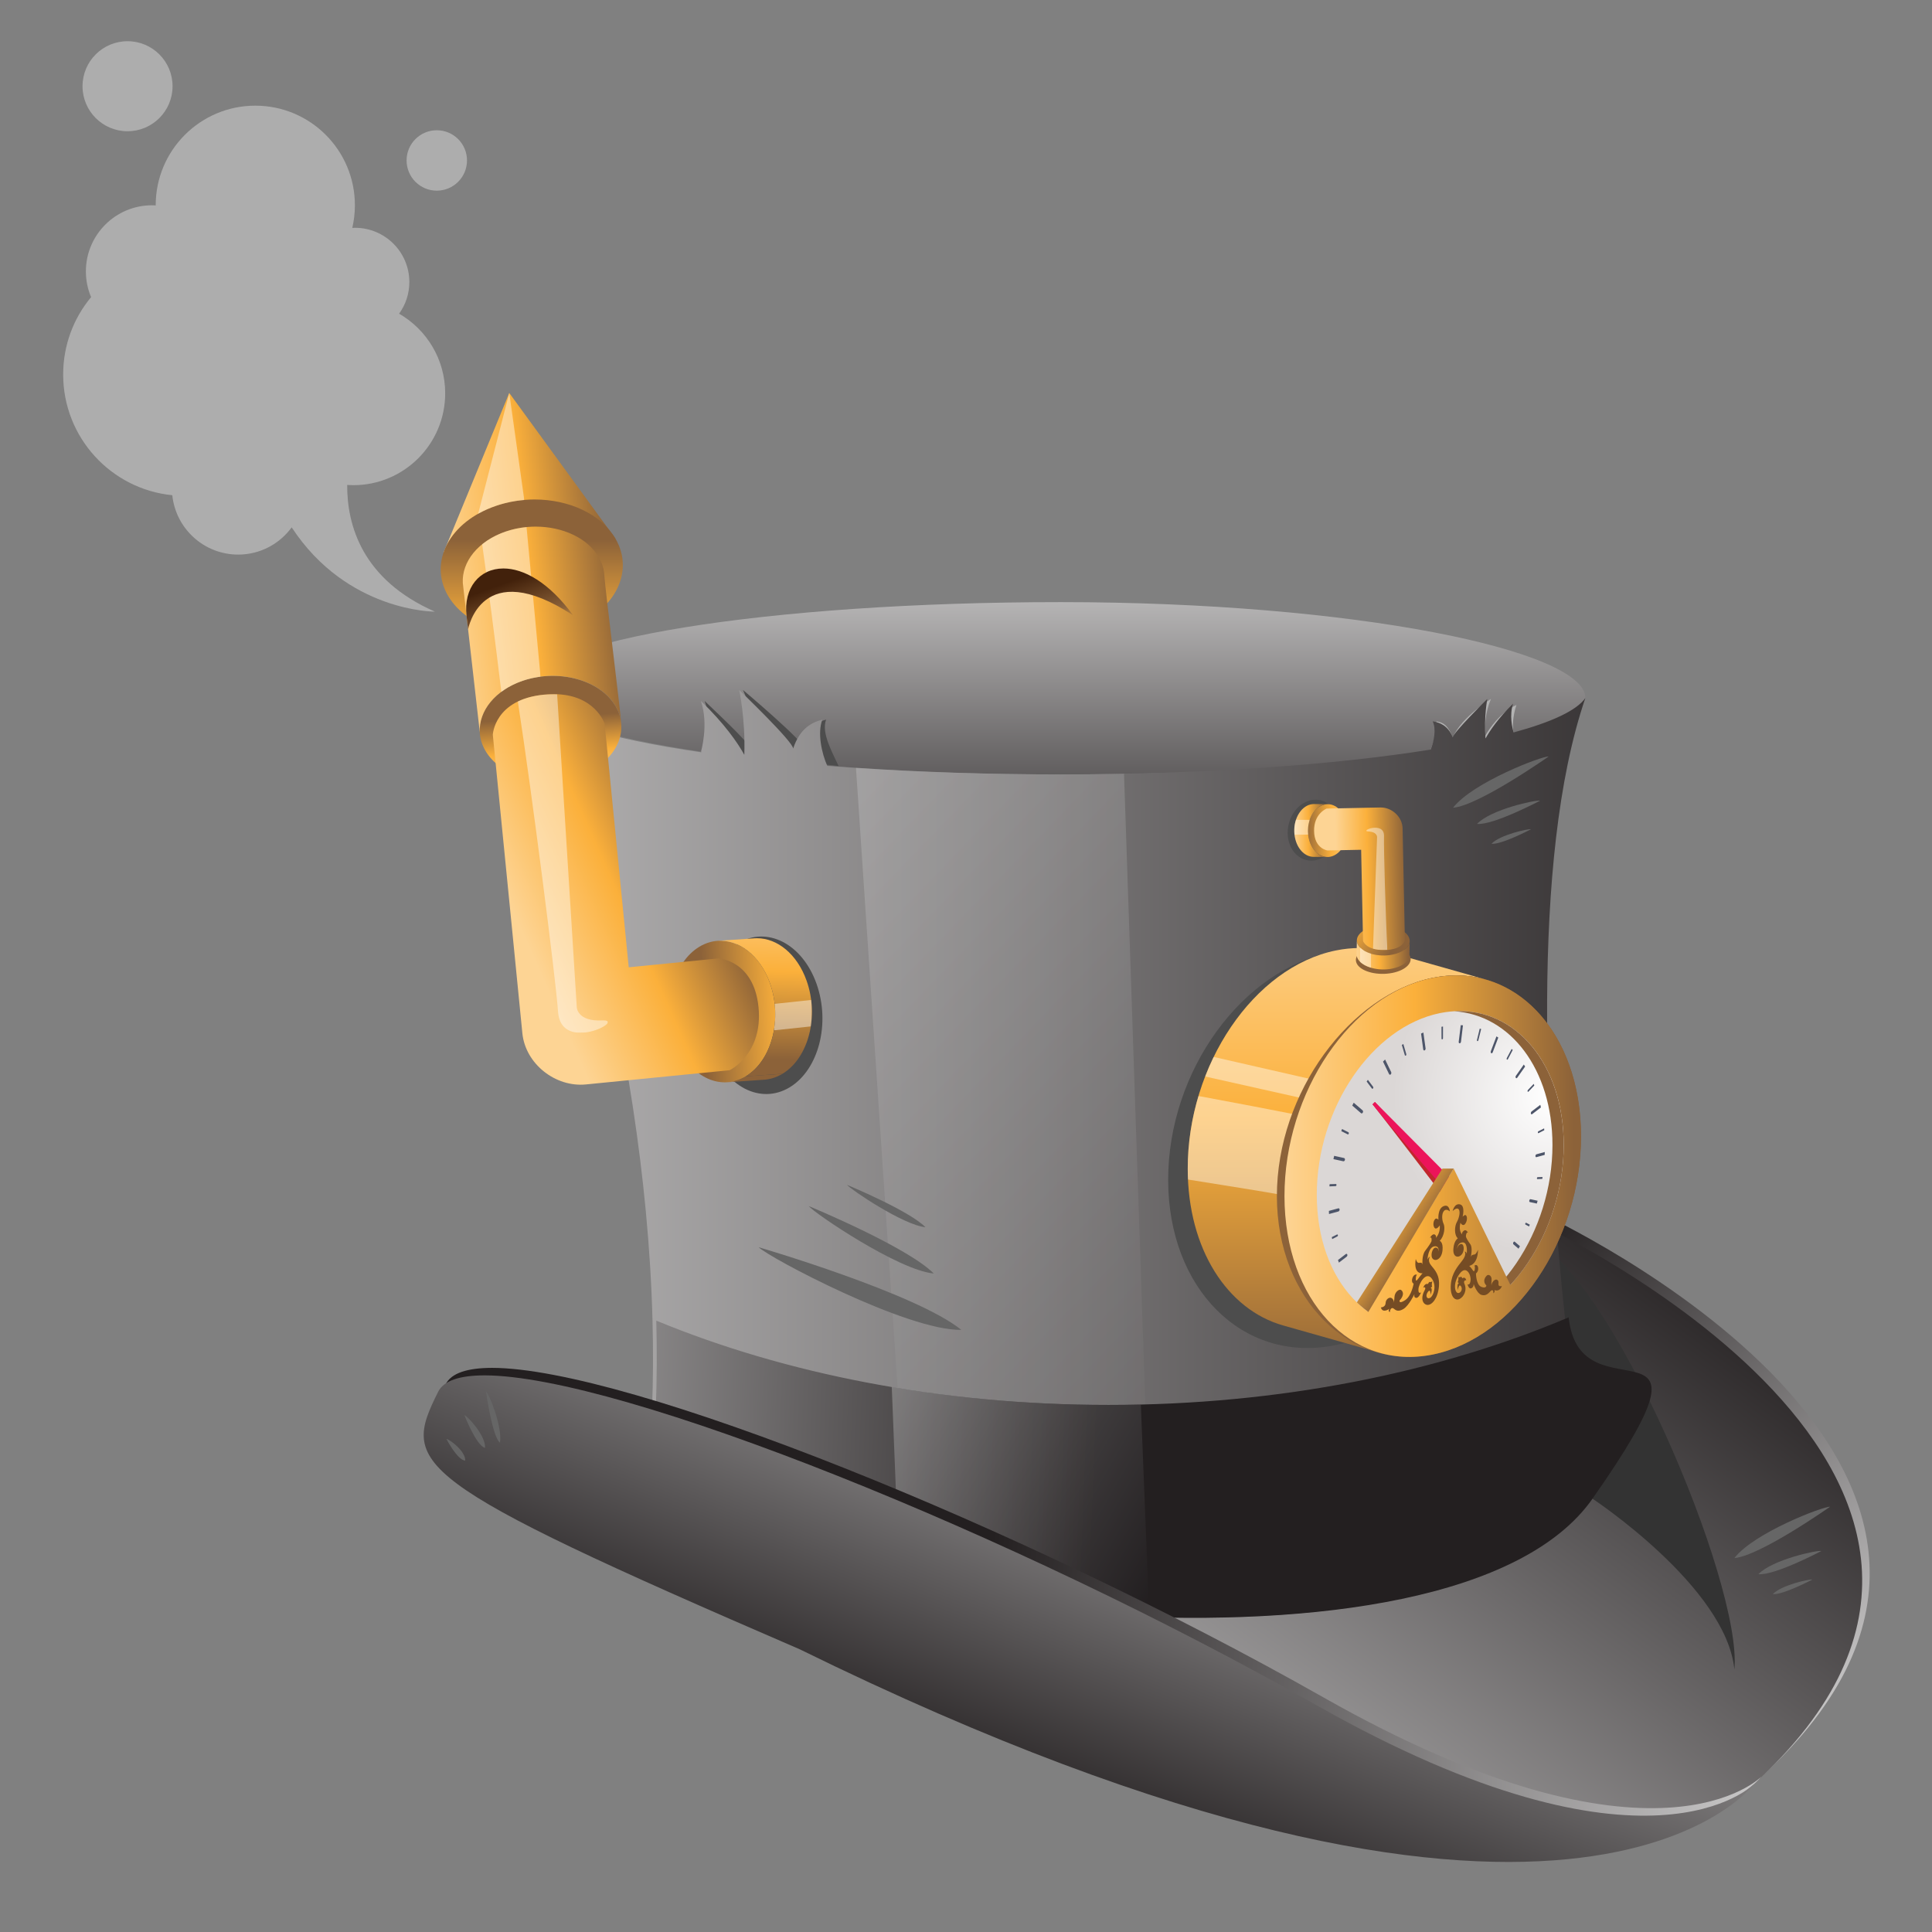 <svg height="200" viewBox="0 0 200 200" width="200" xmlns="http://www.w3.org/2000/svg" xmlns:xlink="http://www.w3.org/1999/xlink"><rect x="0" y="0" width="200" height="200" fill="#808080" stroke="none"/><clipPath id="a"><path d="m93 125h101v66h-101zm0 0"/></clipPath><clipPath id="b"><path d="m93.27 155.762s63.73 50.312 88.105 29.016c36.891-32.234-21.828-59.145-21.828-59.145zm0 0"/></clipPath><linearGradient id="c"><stop offset="0" stop-color="#fff"/><stop offset="0" stop-color="#fff"/><stop offset="1" stop-color="#231f20"/></linearGradient><linearGradient id="d" gradientTransform="matrix(-50.356 -62.006 -62.006 50.356 187.67 205.124)" gradientUnits="userSpaceOnUse" x1="0" x2="1" xlink:href="#c" y1="0" y2="0"/><clipPath id="e"><path d="m92 126h101v65h-101zm0 0"/></clipPath><clipPath id="f"><path d="m92.492 156.539s63.73 50.312 88.105 29.016c36.895-32.234-21.828-59.148-21.828-59.148zm0 0"/></clipPath><linearGradient id="g" gradientTransform="matrix(74.304 -98.9 -98.9 -74.304 106.456 231.262)" gradientUnits="userSpaceOnUse" x1="0" x2="1" xlink:href="#c" y1="0" y2="0"/><clipPath id="h"><path d="m54 62h111v19h-111zm0 0"/></clipPath><clipPath id="i"><path d="m54.758 71.25c0 4.926 24.645 8.918 55.047 8.918 30.402 0 54.312-2.988 54.312-7.914 0-4.926-23.91-9.922-54.312-9.922-30.402 0-55.047 3.992-55.047 8.918"/></clipPath><linearGradient id="j" gradientTransform="matrix(0 46.979 46.979 0 109.442 46.505)" gradientUnits="userSpaceOnUse" x1="0" x2="1" xlink:href="#c" y1="0" y2="0"/><clipPath id="k"><path d="m54 71h117v97h-117zm0 0"/></clipPath><clipPath id="l"><path d="m77.051 78.137c-.664-1.211-2.066-3.246-4.496-5.574.832 2.426.02 5.211.02 5.211l.043.109c-9.625-1.402-16.18-3.348-17.836-5.539 2.148 5.816 11.977 33.961 12.766 64.367.16 6.105-.043 12.305-.75 18.434 11.844 11.457 83.105 20.777 97.668 0 14.562-20.777-1.297-7.711-2.469-18.773-1.992-18.82-3.621-47.34 2.121-64.117-.895 1.293-3.496 2.5-7.426 3.566-.141-.465-.457-1.762-.059-2.98-1.562 1.539-2.441 2.844-2.855 3.613-.172-2.312.188-4.098.188-4.098s-3.605 3.559-3.57 3.973c-.5-1.203-1.32-1.543-2.086-1.656.391.805.129 2.117-.219 2.926-9.938 1.59-23.598 2.57-38.672 2.57-8.516 0-16.578-.312-23.773-.871-.574-1.281-1.051-3.418-.516-4.801-1.137.285-2.348.949-3.023 2.996.031-.688-5.59-6.07-5.59-6.07s.652 2.887.535 6.715"/></clipPath><linearGradient id="m" gradientTransform="matrix(199.831 .258 .258 -199.831 -14.078 123.689)" gradientUnits="userSpaceOnUse" x1="0" x2="1" xlink:href="#c" y1="0" y2="0"/><clipPath id="n"><path d="m49.496 64.312h108.594v108.648h-108.594zm0 0"/></clipPath><filter id="o" height="100%" width="100%" x="0%" y="0%"><feColorMatrix in="SourceGraphic" type="matrix" values="0 0 0 0 1 0 0 0 0 1 0 0 0 0 1 0 0 0 1 0"/></filter><mask id="p"><g filter="url(#o)"><path d="m0 0h200v200h-200z" fill-opacity=".24"/></g></mask><clipPath id="q"><path d="m88 79h31v79h-31zm0 0"/></clipPath><clipPath id="r"><path d="m93.152 147.18c7.992 5.719 16.957 9.586 25.824 10.613l-2.617-77.691c-2.148.043-4.332.066-6.555.066-7.512 0-14.672-.246-21.195-.688zm0 0"/></clipPath><linearGradient id="s" gradientTransform="matrix(100.024 95.359 95.359 -100.024 64.563 81.359)" gradientUnits="userSpaceOnUse" x1="0" x2="1" xlink:href="#c" y1="0" y2="0"/><clipPath id="t"><path d="m0 0h200v200h-200z"/></clipPath><clipPath id="u"><path d="m122 98h32v43h-32zm0 0"/></clipPath><clipPath id="v"><path d="m138.289 98.391c-8.477 1.715-15.344 11.832-15.336 22.602.004 8.316 4.105 14.586 9.879 16.219l10.016 2.836c-5.773-1.633-9.875-7.902-9.879-16.219-.008-10.766 6.859-20.887 15.336-22.602 1.934-.391 3.781-.312 5.484.168-3.34-.945-6.68-1.891-10.02-2.836-.969-.273-1.988-.418-3.043-.418-.797 0-1.605.082-2.438.25"/></clipPath><linearGradient id="w"><stop offset="0" stop-color="#fdd494"/><stop offset=".001" stop-color="#fdd494"/><stop offset=".454" stop-color="#fbb03b"/><stop offset=".455" stop-color="#fbb03b"/><stop offset="1" stop-color="#8c6239"/></linearGradient><linearGradient id="x" gradientTransform="matrix(0 50.995 50.995 0 138.35 92.767)" gradientUnits="userSpaceOnUse" x1="0" x2="1" xlink:href="#w" y1="0" y2="0"/><clipPath id="y"><path d="m122.953 113.457h11.406v10.285h-11.406zm0 0"/></clipPath><mask id="z"><g filter="url(#o)"><path d="m0 0h200v200h-200z" fill-opacity=".43"/></g></mask><clipPath id="A"><path d="m122.953 113.457h11.406v10.285h-11.406zm0 0"/></clipPath><clipPath id="B"><path d="m0 0h200v200h-200z"/></clipPath><clipPath id="C"><path d="m124.758 109.414h11.148v4.316h-11.148zm0 0"/></clipPath><mask id="D"><g filter="url(#o)"><path d="m0 0h200v200h-200z" fill-opacity=".43"/></g></mask><clipPath id="E"><path d="m124.758 109.414h11.148v4.316h-11.148zm0 0"/></clipPath><clipPath id="F"><path d="m0 0h200v200h-200z"/></clipPath><clipPath id="G"><path d="m132 100h32v41h-32zm0 0"/></clipPath><clipPath id="H"><path d="m148.305 101.227c-8.477 1.715-15.344 11.836-15.336 22.602.008 10.77 6.883 18.105 15.359 16.391 8.477-1.719 15.344-11.836 15.336-22.602-.004-9.719-5.602-16.641-12.922-16.641-.793 0-1.609.082-2.438.25"/></clipPath><linearGradient id="I" gradientTransform="matrix(30.195 -.243 -.243 -30.195 132.816 121.578)" gradientUnits="userSpaceOnUse" x1="0" x2="1" xlink:href="#w" y1="0" y2="0"/><clipPath id="J"><path d="m67 136h104v32h-104zm0 0"/></clipPath><clipPath id="K"><path d="m114.758 145.438c-17.383 0-33.508-3.223-46.82-8.727.156 6.105-.047 12.305-.754 18.434 11.844 11.457 83.109 20.777 97.672 0 14.562-20.777-1.297-7.711-2.469-18.773-13.469 5.711-29.895 9.066-47.629 9.066"/></clipPath><linearGradient id="L" gradientTransform="matrix(103.042 4.66 4.66 -103.042 10.194 151.262)" gradientUnits="userSpaceOnUse" x1="0" x2="1" xlink:href="#c" y1="0" y2="0"/><clipPath id="M"><path d="m81.973 132.004h47.348v46.973h-47.348zm0 0"/></clipPath><mask id="N"><g filter="url(#o)"><path d="m0 0h200v200h-200z" fill-opacity=".42"/></g></mask><clipPath id="O"><path d="m92 143h27v25h-27zm0 0"/></clipPath><clipPath id="P"><path d="m92.316 143.578.836 21.02c7.992 1.512 16.957 2.535 25.824 2.805l-.875-22.004c-1.109.023-2.223.039-3.344.039-7.781 0-15.305-.652-22.441-1.859zm0 0"/></clipPath><linearGradient id="Q" gradientTransform="matrix(41.942 24.336 24.336 -41.942 78.155 139.502)" gradientUnits="userSpaceOnUse" x1="0" x2="1" xlink:href="#c" y1="0" y2="0"/><clipPath id="R"><path d="m0 0h200v200h-200z"/></clipPath><clipPath id="S"><path d="m44 141h139v51h-139zm0 0"/></clipPath><clipPath id="T"><path d="m50.918 141.602c-2.539.004-4.207.539-4.785 1.699-3.77 7.57-4.516 8.48 36.262 26.086 80.129 39.352 99.949 14.523 99.949 14.523s-10.887 11.332-45.32-8.184c-31.359-17.77-72.066-34.121-86.102-34.125 0 0 0 0-.004 0"/></clipPath><linearGradient id="U" gradientTransform="matrix(-108.22 -8.673 -8.673 108.22 209.223 183.01)" gradientUnits="userSpaceOnUse" x1="0" x2="1" xlink:href="#c" y1="0" y2="0"/><clipPath id="V"><path d="m43 142h139v51h-139zm0 0"/></clipPath><clipPath id="W"><path d="m50.145 142.379c-2.543 0-4.211.539-4.789 1.699-3.766 7.57-3.348 9.047 37.426 26.652 80.133 39.352 98.785 13.957 98.785 13.957s-10.887 11.332-45.32-8.184c-31.359-17.773-72.066-34.121-86.102-34.125"/></clipPath><linearGradient id="X" gradientTransform="matrix(-26.011 67.889 67.889 26.011 132.961 120.194)" gradientUnits="userSpaceOnUse" x1="0" x2="1" xlink:href="#c" y1="0" y2="0"/><clipPath id="Y"><path d="m136 104h26v34h-26zm0 0"/></clipPath><clipPath id="Z"><path d="m149.086 104.871c-7.062 1.43-12.781 9.859-12.773 18.828.004 8.965 5.73 15.078 12.793 13.648 7.059-1.43 12.777-9.855 12.77-18.824-.004-8.094-4.668-13.855-10.762-13.855-.66 0-1.34.066-2.027.203"/></clipPath><radialGradient id="aa" cx="0" cy="0" gradientTransform="matrix(14.32 -8.301 -8.301 -14.32 160.734 113.447)" gradientUnits="userSpaceOnUse" r="1"><stop offset="0" stop-color="#fff"/><stop offset=".008" stop-color="#fff"/><stop offset="1" stop-color="#dbd7d6"/></radialGradient><clipPath id="ab"><path d="m135 83h5v6h-5zm0 0"/></clipPath><clipPath id="ac"><path d="m136.73 83.422c-1.055.527-1.594 2.105-1.207 3.52.387 1.414 1.551 2.133 2.605 1.602 1.051-.527 1.594-2.102 1.207-3.516-.301-1.102-1.07-1.781-1.895-1.781-.234 0-.477.059-.711.176"/></clipPath><linearGradient id="ad" gradientTransform="matrix(-5.243 0 0 5.243 140.194 86.159)" gradientUnits="userSpaceOnUse" x1="0" x2="1" xlink:href="#w" y1="0" y2="0"/><clipPath id="ae"><path d="m133 83h5v6h-5zm0 0"/></clipPath><clipPath id="af"><path d="m136.023 83.234c-.234 0-.477.055-.711.172-1.051.531-1.594 2.105-1.207 3.52.297 1.094 1.062 1.77 1.879 1.777l1.418.016c-.816-.008-1.582-.684-1.879-1.777-.387-1.414.152-2.992 1.207-3.52.238-.121.484-.176.727-.172-.473-.008-.945-.012-1.418-.016zm0 0"/></clipPath><linearGradient id="ag" gradientTransform="matrix(.388 0 0 -.388 0 200)" gradientUnits="userSpaceOnUse" x1="345" x2="353.949" xlink:href="#w" y1="293.602" y2="293.602"/><clipPath id="ah"><path d="m140 95h6v4h-6zm0 0"/></clipPath><clipPath id="ai"><path d="m142.27 95.934c-1.422.27-2.156 1.141-1.648 1.941.512.801 2.078 1.227 3.5.953s2.16-1.145 1.648-1.941c-.406-.637-1.48-1.039-2.617-1.039-.293 0-.59.027-.883.086"/></clipPath><linearGradient id="aj" gradientTransform="matrix(7.719 4.466 4.466 -7.719 136.529 93.623)" gradientUnits="userSpaceOnUse" x1="0" x2="1" xlink:href="#w" y1="0" y2="0"/><clipPath id="ak"><path d="m140 97h6v4h-6zm0 0"/></clipPath><clipPath id="al"><path d="m140.461 97.324c-.012.359-.012 1.094-.027 1.449-.008.18.047.367.164.551.512.797 2.074 1.227 3.496.953 1.098-.211 1.789-.777 1.809-1.395l.027-1.449c-.023.617-.711 1.184-1.809 1.395-1.422.273-2.988-.152-3.5-.953-.117-.184-.168-.367-.16-.551zm0 0"/></clipPath><linearGradient id="am" gradientTransform="matrix(.388 0 0 -.388 0 200)" gradientUnits="userSpaceOnUse" x1="361.617" x2="375.771" xlink:href="#w" y1="260.227" y2="260.227"/><clipPath id="an"><path d="m136 83h10v16h-10zm0 0"/></clipPath><clipPath id="ao"><path d="m142.906 83.59-5.57.113s-1.34.516-1.301 2.336c.035 1.824 1.387 2 1.387 2l3.484-.07.195 9.445s.316.973 2.242.934c1.93-.039 2.09-1.023 2.09-1.023l-.234-11.574c-.027-1.168-1.082-2.16-2.25-2.16-.016 0-.027 0-.043 0"/></clipPath><linearGradient id="ap" gradientTransform="matrix(7.182 -.146 -.146 -7.182 138.343 91.038)" gradientUnits="userSpaceOnUse" x1="0" x2="1" xlink:href="#w" y1="0" y2="0"/><clipPath id="aq"><path d="m45 40h19v18h-19zm0 0"/></clipPath><clipPath id="ar"><path d="m45.91 57.211 17.805-1.445-10.996-15.086zm0 0"/></clipPath><linearGradient id="as"><stop offset="0" stop-color="#fdd494"/><stop offset=".001" stop-color="#fdd494"/><stop offset=".454" stop-color="#fbb03b"/><stop offset=".455" stop-color="#fbb03b"/><stop offset=".902" stop-color="#8c6239"/><stop offset="1" stop-color="#8c6239"/></linearGradient><linearGradient id="at" gradientTransform="matrix(19.602 -2.232 -2.232 -19.602 44.818 50.097)" gradientUnits="userSpaceOnUse" x1="0" x2="1" xlink:href="#as" y1="0" y2="0"/><clipPath id="au"><path d="m45 51h20v15h-20zm0 0"/></clipPath><clipPath id="av"><path d="m51.348 52.363c-4.789 1.629-7.012 5.793-4.969 9.305 2.047 3.512 7.582 5.035 12.371 3.402 4.785-1.629 7.012-5.797 4.965-9.305-1.488-2.555-4.824-4.059-8.375-4.059-1.332 0-2.688.211-3.992.656"/></clipPath><linearGradient id="aw" gradientTransform="matrix(0 -21.314 -21.314 0 55.049 75.097)" gradientUnits="userSpaceOnUse" x1="0" x2="1" xlink:href="#as" y1="0" y2="0"/><clipPath id="ax"><path d="m75 111h6v2h-6zm0 0"/></clipPath><clipPath id="ay"><path d="m77.207 111.418c-.617.371-1.262.57-1.906.617 1.266-.09 2.527-.176 3.793-.262.645-.043 1.289-.242 1.906-.613zm0 0"/></clipPath><linearGradient id="az" gradientTransform="matrix(-.517 20.316 20.316 .517 78.665 91.262)" gradientUnits="userSpaceOnUse" x1="0" x2="1" xlink:href="#as" y1="0" y2="0"/><clipPath id="aA"><path d="m69 97h12v16h-12zm0 0"/></clipPath><clipPath id="aB"><path d="m74.574 97.383c-.734 0-1.477.203-2.18.625-2.707 1.637-3.82 5.961-2.488 9.664 1.328 3.703 4.598 5.379 7.301 3.746 2.703-1.637 3.816-5.961 2.488-9.664-.984-2.742-3.027-4.371-5.121-4.371"/></clipPath><linearGradient id="aC" gradientTransform="matrix(-17.606 .906 .906 17.606 88.774 104.515)" gradientUnits="userSpaceOnUse" x1="0" x2="1" xlink:href="#as" y1="0" y2="0"/><clipPath id="aD"><path d="m74 97h11v15h-11zm0 0"/></clipPath><clipPath id="aE"><path d="m78.367 97.125c-.09 0-.184.004-.273.008l-3.793.262c2.188-.152 4.367 1.5 5.395 4.359 1.328 3.703.215 8.027-2.488 9.664l3.793-.258c2.703-1.637 3.82-5.961 2.488-9.664-.98-2.742-3.027-4.371-5.121-4.371"/></clipPath><linearGradient id="aF" gradientTransform="matrix(-.517 20.31 20.31 .517 79.891 91.299)" gradientUnits="userSpaceOnUse" x1="0" x2="1" xlink:href="#as" y1="0" y2="0"/><clipPath id="aG"><path d="m49 69h16v12h-16zm0 0"/></clipPath><clipPath id="aH"><path d="m54.109 70.473c-3.723 1.266-5.453 4.508-3.863 7.238 1.59 2.73 5.898 3.914 9.621 2.645 3.727-1.266 5.453-4.504 3.863-7.234-1.156-1.988-3.754-3.156-6.516-3.156-1.031 0-2.09.164-3.105.508"/></clipPath><linearGradient id="aI" gradientTransform="matrix(-.534 -8.061 -8.061 .534 57.373 81.535)" gradientUnits="userSpaceOnUse" x1="0" x2="1" xlink:href="#as" y1="0" y2="0"/><clipPath id="aJ"><path d="m47 54h18v22h-18zm0 0"/></clipPath><clipPath id="aK"><path d="m52.355 55.023c-2.875.98-4.562 3.141-4.445 5.328l1.758 15.449c-.113-2.191 1.57-4.348 4.445-5.328 3.723-1.27 8.031-.09 9.621 2.641.34.582.527 1.188.578 1.789-.141-1.82-1.684-14.086-1.75-15.32-.031-.645-.223-1.293-.586-1.914-1.156-1.984-3.754-3.152-6.516-3.152-1.035 0-2.09.164-3.105.508m11.961 19.895c0-.004-.004-.008-.004-.016 0 .008.004.012.004.016m.004.043c-.004-.016-.004-.027-.004-.043 0 .016 0 .031.004.043m0 .051c0-.02 0-.035 0-.051zm.004.02c0-.008-.004-.016-.004-.02 0 .004 0 .012.004.02"/></clipPath><linearGradient id="aL" gradientTransform="matrix(19.612 -2.233 -2.233 -19.612 46.65 66.238)" gradientUnits="userSpaceOnUse" x1="0" x2="1" xlink:href="#as" y1="0" y2="0"/><clipPath id="aM"><path d="m51 71h28v42h-28zm0 0"/></clipPath><clipPath id="aN"><path d="m57.301 71.859c-.312 0-.641.016-.988.051-5.152.508-5.297 4.152-5.297 4.152l3.059 30.902c.316 3.16 3.418 5.609 6.578 5.297l14.879-1.473s3.469-1.652 2.988-6.52c-.48-4.863-4.133-5.055-4.133-5.055l-9.301.922-2.496-25.219s-.98-3.059-5.289-3.059"/></clipPath><linearGradient id="aO" gradientTransform="matrix(26.028 -11.654 -11.654 -26.028 49.29 99.248)" gradientUnits="userSpaceOnUse" x1="0" x2="1" y1="0" y2="0"><stop offset="0" stop-color="#fdd494"/><stop offset=".19" stop-color="#fdd494"/><stop offset=".191" stop-color="#fdd494"/><stop offset=".564" stop-color="#fbb03b"/><stop offset=".565" stop-color="#fbb03b"/><stop offset=".902" stop-color="#8c6239"/><stop offset="1" stop-color="#8c6239"/></linearGradient><clipPath id="aP"><path d="m141 120h16v19h-16zm0 0"/></clipPath><clipPath id="aQ"><path d="m141.312 136.23c8.785 5.984 15.305-2.676 15.305-2.676l-6.133-12.582zm0 0"/></clipPath><linearGradient id="aR" gradientTransform="matrix(30.222 -.243 -.243 -30.222 132.864 131.748)" gradientUnits="userSpaceOnUse" x1="0" x2="1" xlink:href="#w" y1="0" y2="0"/><clipPath id="aS"><path d="m140 120h11v16h-11zm0 0"/></clipPath><clipPath id="aT"><path d="m149.32 120.973-8.859 13.852s.562.535 1.191.988l8.832-14.84zm0 0"/></clipPath><linearGradient id="aU" gradientTransform="matrix(6.262 4.029 4.029 -6.262 140.364 125.1)" gradientUnits="userSpaceOnUse" x1="0" x2="1" xlink:href="#w" y1="0" y2="0"/><clipPath id="aV"><path d="m53.605 71.859h9.324v35.055h-9.324zm0 0"/></clipPath><mask id="aW"><g filter="url(#o)"><path d="m0 0h200v200h-200z" fill-opacity=".43"/></g></mask><clipPath id="aX"><path d="m53.605 71.859h9.324v35.055h-9.324zm0 0"/></clipPath><clipPath id="aY"><path d="m0 0h200v200h-200z"/></clipPath><clipPath id="aZ"><path d="m49.914 54.562h6.043v17.059h-6.043zm0 0"/></clipPath><mask id="a0"><g filter="url(#o)"><path d="m0 0h200v200h-200z" fill-opacity=".43"/></g></mask><clipPath id="a1"><path d="m49.914 54.562h6.043v17.059h-6.043zm0 0"/></clipPath><clipPath id="a2"><path d="m0 0h200v200h-200z"/></clipPath><clipPath id="a3"><path d="m48 58h12v8h-12zm0 0"/></clipPath><clipPath id="a4"><path d="m48.297 63.762.16 1.395s1.348-7.68 10.863-1.469c-2.508-3.441-5.141-4.84-7.207-4.84-2.477 0-4.145 2.008-3.816 4.914"/></clipPath><linearGradient id="a5" gradientTransform="matrix(-4.653 -12.978 -12.978 4.653 57.718 72.688)" gradientUnits="userSpaceOnUse" x1="0" x2="1" y1="0" y2="0"><stop offset="0" stop-color="#fdd494"/><stop offset=".001" stop-color="#fdd494"/><stop offset=".454" stop-color="#fbb03b"/><stop offset=".454" stop-color="#fbb03b"/><stop offset=".656" stop-color="#8c6239"/><stop offset=".975" stop-color="#42210b"/><stop offset=".975" stop-color="#42210b"/><stop offset="1" stop-color="#42210b"/></linearGradient><clipPath id="a6"><path d="m49.5 40.68h4.773v12.504h-4.773zm0 0"/></clipPath><mask id="a7"><g filter="url(#o)"><path d="m0 0h200v200h-200z" fill-opacity=".43"/></g></mask><clipPath id="a8"><path d="m49.5 40.68h4.773v12.504h-4.773zm0 0"/></clipPath><clipPath id="a9"><path d="m0 0h200v200h-200z"/></clipPath><clipPath id="ba"><path d="m140.777 98.07h1.164v2.113h-1.164zm0 0"/></clipPath><mask id="bb"><g filter="url(#o)"><path d="m0 0h200v200h-200z" fill-opacity=".43"/></g></mask><clipPath id="bc"><path d="m140.777 98.07h1.164v2.113h-1.164zm0 0"/></clipPath><clipPath id="bd"><path d="m0 0h200v200h-200z"/></clipPath><clipPath id="be"><path d="m141.441 85.684h2.18v12.664h-2.18zm0 0"/></clipPath><mask id="bf"><g filter="url(#o)"><path d="m0 0h200v200h-200z" fill-opacity=".43"/></g></mask><clipPath id="bg"><path d="m141.441 85.684h2.18v12.664h-2.18zm0 0"/></clipPath><clipPath id="bh"><path d="m0 0h200v200h-200z"/></clipPath><clipPath id="bi"><path d="m133.98 84.855h1.605v1.551h-1.605zm0 0"/></clipPath><mask id="bj"><g filter="url(#o)"><path d="m0 0h200v200h-200z" fill-opacity=".43"/></g></mask><clipPath id="bk"><path d="m133.98 84.855h1.605v1.551h-1.605zm0 0"/></clipPath><clipPath id="bl"><path d="m0 0h200v200h-200z"/></clipPath><clipPath id="bm"><path d="m80.113 103.516h3.934v3.145h-3.934zm0 0"/></clipPath><mask id="bn"><g filter="url(#o)"><path d="m0 0h200v200h-200z" fill-opacity=".43"/></g></mask><clipPath id="bo"><path d="m80.113 103.516h3.934v3.145h-3.934zm0 0"/></clipPath><clipPath id="bp"><path d="m0 0h200v200h-200z"/></clipPath><g clip-path="url(#a)"><g clip-path="url(#b)"><path d="m93.27 155.762s63.73 50.312 88.105 29.016c36.891-32.234-21.828-59.145-21.828-59.145zm0 0" fill="url(#d)"/></g></g><g clip-path="url(#e)"><g clip-path="url(#f)"><path d="m92.492 156.539s63.73 50.312 88.105 29.016c36.895-32.234-21.828-59.148-21.828-59.148zm0 0" fill="url(#g)"/></g></g><path d="m164.855 155.145s13.84 9.129 14.688 17.672c.844-8.934-12.98-41.41-21.059-44.426-8.074-3.016 6.371 26.754 6.371 26.754" fill="#333"/><g clip-path="url(#h)"><g clip-path="url(#i)"><path d="m54.758 71.25c0 4.926 24.645 8.918 55.047 8.918 30.402 0 54.312-2.988 54.312-7.914 0-4.926-23.91-9.922-54.312-9.922-30.402 0-55.047 3.992-55.047 8.918" fill="url(#j)"/></g></g><path d="m156.691 75.82c-.141-.465-.109-1.621.285-2.84-1.637.758-2.805 2.418-3.215 3.184-.176-2.312.59-3.809.59-3.809s-3.043 1.844-3.957 3.973c-.5-1.203-.934-1.543-1.699-1.652.082 1.004-.258 2.113-.605 2.922" fill="#b3b3b3"/><path d="m86.809 79.297c-.574-1.281-1.828-3.418-1.289-4.801-1.141.285-1.57.949-2.246 2.996.027-.684-6.367-6.07-6.367-6.07s1.426 2.887 1.309 6.715c-.664-1.211-2.84-3.246-5.273-5.574.836 2.426.801 5.211.801 5.211l.039.109" fill="#4d4d4d"/><g clip-path="url(#k)"><g clip-path="url(#l)"><path d="m77.051 78.137c-.664-1.211-2.066-3.246-4.496-5.574.832 2.426.02 5.211.02 5.211l.043.109c-9.625-1.402-16.18-3.348-17.836-5.539 2.148 5.816 11.977 33.961 12.766 64.367.16 6.105-.043 12.305-.75 18.434 11.844 11.457 83.105 20.777 97.668 0 14.562-20.777-1.297-7.711-2.469-18.773-1.992-18.82-3.621-47.34 2.121-64.117-.895 1.293-3.496 2.5-7.426 3.566-.141-.465-.457-1.762-.059-2.98-1.562 1.539-2.441 2.844-2.855 3.613-.172-2.312.188-4.098.188-4.098s-3.605 3.559-3.57 3.973c-.5-1.203-1.32-1.543-2.086-1.656.391.805.129 2.117-.219 2.926-9.938 1.59-23.598 2.57-38.672 2.57-8.516 0-16.578-.312-23.773-.871-.574-1.281-1.051-3.418-.516-4.801-1.137.285-2.348.949-3.023 2.996.031-.688-5.59-6.07-5.59-6.07s.652 2.887.535 6.715" fill="url(#m)"/></g></g><g clip-path="url(#n)"><g clip-path="url(#t)" mask="url(#p)"><g clip-path="url(#q)"><g clip-path="url(#r)"><path d="m93.152 147.18c7.992 5.719 16.957 9.586 25.824 10.613l-2.617-77.691c-2.148.043-4.332.066-6.555.066-7.512 0-14.672-.246-21.195-.688zm0 0" fill="url(#s)"/></g></g></g></g><path d="m135.176 83.016c1.41-.66 2.91.113 3.348 1.727.441 1.613-.344 3.457-1.754 4.117-1.41.66-2.906-.113-3.348-1.727-.441-1.613.344-3.457 1.754-4.117" fill="#4d4d4d"/><path d="m138.031 98.52c9.453-1.797 17.121 5.875 17.129 17.133.008 11.258-7.648 21.84-17.102 23.633-9.453 1.793-17.121-5.879-17.129-17.137-.008-11.258 7.648-21.836 17.102-23.629" fill="#4d4d4d"/><g clip-path="url(#u)"><g clip-path="url(#v)"><path d="m138.289 98.391c-8.477 1.715-15.344 11.832-15.336 22.602.004 8.316 4.105 14.586 9.879 16.219l10.016 2.836c-5.773-1.633-9.875-7.902-9.879-16.219-.008-10.766 6.859-20.887 15.336-22.602 1.934-.391 3.781-.312 5.484.168-3.34-.945-6.68-1.891-10.02-2.836-.969-.273-1.988-.418-3.043-.418-.797 0-1.605.082-2.438.25" fill="url(#x)"/></g></g><g clip-path="url(#y)"><g clip-path="url(#B)" mask="url(#z)"><g clip-path="url(#A)"><path d="m134.359 115.422c-2.211-.445-7.062-1.367-10.293-1.965-.719 2.402-1.113 4.949-1.113 7.535 0 .375.012.746.027 1.113 3.316.531 7.805 1.238 9.988 1.637.008-2.871.508-5.691 1.391-8.32" fill="#fff"/></g></g></g><g clip-path="url(#C)"><g clip-path="url(#F)" mask="url(#D)"><g clip-path="url(#E)"><path d="m124.758 111.438c3.586.801 7.324 1.641 10.234 2.293.281-.672.582-1.332.914-1.973-3.156-.723-6.914-1.578-10.266-2.344-.32.656-.613 1.332-.883 2.023" fill="#fff"/></g></g></g><path d="m148.305 101.227c8.477-1.715 15.355 5.621 15.359 16.387.008 10.77-6.859 20.887-15.336 22.605-8.477 1.715-16.137-5.621-16.145-16.391-.004-10.766 7.645-20.887 16.121-22.602" fill="#8c6239"/><g clip-path="url(#G)"><g clip-path="url(#H)"><path d="m148.305 101.227c-8.477 1.715-15.344 11.836-15.336 22.602.008 10.77 6.883 18.105 15.359 16.391 8.477-1.719 15.344-11.836 15.336-22.602-.004-9.719-5.602-16.641-12.922-16.641-.793 0-1.609.082-2.438.25" fill="url(#I)"/></g></g><path d="m81.746 112.559c-3.004 1.816-6.641-.047-8.117-4.164-1.48-4.121-.242-8.93 2.766-10.75 3.008-1.816 6.645.047 8.121 4.164 1.477 4.121.238 8.93-2.77 10.75" fill="#4d4d4d"/><g clip-path="url(#J)"><g clip-path="url(#K)"><path d="m114.758 145.438c-17.383 0-33.508-3.223-46.82-8.727.156 6.105-.047 12.305-.754 18.434 11.844 11.457 83.109 20.777 97.672 0 14.562-20.777-1.297-7.711-2.469-18.773-13.469 5.711-29.895 9.066-47.629 9.066" fill="url(#L)"/></g></g><g clip-path="url(#M)"><g clip-path="url(#R)" mask="url(#N)"><g clip-path="url(#O)"><g clip-path="url(#P)"><path d="m92.316 143.578.836 21.02c7.992 1.512 16.957 2.535 25.824 2.805l-.875-22.004c-1.109.023-2.223.039-3.344.039-7.781 0-15.305-.652-22.441-1.859zm0 0" fill="url(#Q)"/></g></g></g></g><g clip-path="url(#S)"><g clip-path="url(#T)"><path d="m50.918 141.602c-2.539.004-4.207.539-4.785 1.699-3.77 7.57-4.516 8.48 36.262 26.086 80.129 39.352 99.949 14.523 99.949 14.523s-10.887 11.332-45.32-8.184c-31.359-17.77-72.066-34.121-86.102-34.125 0 0 0 0-.004 0" fill="url(#U)"/></g></g><g clip-path="url(#V)"><g clip-path="url(#W)"><path d="m50.145 142.379c-2.543 0-4.211.539-4.789 1.699-3.766 7.57-3.348 9.047 37.426 26.652 80.133 39.352 98.785 13.957 98.785 13.957s-10.887 11.332-45.32-8.184c-31.359-17.773-72.066-34.121-86.102-34.125" fill="url(#X)"/></g></g><g clip-path="url(#Y)"><g clip-path="url(#Z)"><path d="m149.086 104.871c-7.062 1.43-12.781 9.859-12.773 18.828.004 8.965 5.73 15.078 12.793 13.648 7.059-1.43 12.777-9.855 12.77-18.824-.004-8.094-4.668-13.855-10.762-13.855-.66 0-1.34.066-2.027.203" fill="url(#aa)"/></g></g><g clip-path="url(#ab)"><g clip-path="url(#ac)"><path d="m136.73 83.422c-1.055.527-1.594 2.105-1.207 3.52.387 1.414 1.551 2.133 2.605 1.602 1.051-.527 1.594-2.102 1.207-3.516-.301-1.102-1.07-1.781-1.895-1.781-.234 0-.477.059-.711.176" fill="url(#ad)"/></g></g><g clip-path="url(#ae)"><g clip-path="url(#af)"><path d="m136.023 83.234c-.234 0-.477.055-.711.172-1.051.531-1.594 2.105-1.207 3.52.297 1.094 1.062 1.77 1.879 1.777l1.418.016c-.816-.008-1.582-.684-1.879-1.777-.387-1.414.152-2.992 1.207-3.52.238-.121.484-.176.727-.172-.473-.008-.945-.012-1.418-.016zm0 0" fill="url(#ag)"/></g></g><path d="m140.52 99.863c-.516-.766.266-1.621 1.742-1.91 1.477-.293 3.094.09 3.609.855.516.762-.266 1.617-1.742 1.91-1.48.289-3.094-.094-3.609-.855" fill="#8c6239"/><g clip-path="url(#ah)"><g clip-path="url(#ai)"><path d="m142.27 95.934c-1.422.27-2.156 1.141-1.648 1.941.512.801 2.078 1.227 3.5.953s2.16-1.145 1.648-1.941c-.406-.637-1.48-1.039-2.617-1.039-.293 0-.59.027-.883.086" fill="url(#aj)"/></g></g><g clip-path="url(#ak)"><g clip-path="url(#al)"><path d="m140.461 97.324c-.012.359-.012 1.094-.027 1.449-.008.18.047.367.164.551.512.797 2.074 1.227 3.496.953 1.098-.211 1.789-.777 1.809-1.395l.027-1.449c-.023.617-.711 1.184-1.809 1.395-1.422.273-2.988-.152-3.5-.953-.117-.184-.168-.367-.16-.551zm0 0" fill="url(#am)"/></g></g><g clip-path="url(#an)"><g clip-path="url(#ao)"><path d="m142.906 83.59-5.57.113s-1.34.516-1.301 2.336c.035 1.824 1.387 2 1.387 2l3.484-.07.195 9.445s.316.973 2.242.934c1.93-.039 2.09-1.023 2.09-1.023l-.234-11.574c-.027-1.168-1.082-2.16-2.25-2.16-.016 0-.027 0-.043 0" fill="url(#ap)"/></g></g><g clip-path="url(#aq)"><g clip-path="url(#ar)"><path d="m45.91 57.211 17.805-1.445-10.996-15.086zm0 0" fill="url(#at)"/></g></g><g clip-path="url(#au)"><g clip-path="url(#av)"><path d="m51.348 52.363c-4.789 1.629-7.012 5.793-4.969 9.305 2.047 3.512 7.582 5.035 12.371 3.402 4.785-1.629 7.012-5.797 4.965-9.305-1.488-2.555-4.824-4.059-8.375-4.059-1.332 0-2.688.211-3.992.656" fill="url(#aw)"/></g></g><g clip-path="url(#ax)"><g clip-path="url(#ay)"><path d="m77.207 111.418c-.617.371-1.262.57-1.906.617 1.266-.09 2.527-.176 3.793-.262.645-.043 1.289-.242 1.906-.613zm0 0" fill="url(#az)"/></g></g><g clip-path="url(#aA)"><g clip-path="url(#aB)"><path d="m74.574 97.383c-.734 0-1.477.203-2.18.625-2.707 1.637-3.82 5.961-2.488 9.664 1.328 3.703 4.598 5.379 7.301 3.746 2.703-1.637 3.816-5.961 2.488-9.664-.984-2.742-3.027-4.371-5.121-4.371" fill="url(#aC)"/></g></g><g clip-path="url(#aD)"><g clip-path="url(#aE)"><path d="m78.367 97.125c-.09 0-.184.004-.273.008l-3.793.262c2.188-.152 4.367 1.5 5.395 4.359 1.328 3.703.215 8.027-2.488 9.664l3.793-.258c2.703-1.637 3.82-5.961 2.488-9.664-.98-2.742-3.027-4.371-5.121-4.371" fill="url(#aF)"/></g></g><g clip-path="url(#aG)"><g clip-path="url(#aH)"><path d="m54.109 70.473c-3.723 1.266-5.453 4.508-3.863 7.238 1.59 2.73 5.898 3.914 9.621 2.645 3.727-1.266 5.453-4.504 3.863-7.234-1.156-1.988-3.754-3.156-6.516-3.156-1.031 0-2.09.164-3.105.508" fill="url(#aI)"/></g></g><g clip-path="url(#aJ)"><g clip-path="url(#aK)"><path d="m52.355 55.023c-2.875.98-4.562 3.141-4.445 5.328l1.758 15.449c-.113-2.191 1.57-4.348 4.445-5.328 3.723-1.27 8.031-.09 9.621 2.641.34.582.527 1.188.578 1.789-.141-1.82-1.684-14.086-1.75-15.32-.031-.645-.223-1.293-.586-1.914-1.156-1.984-3.754-3.152-6.516-3.152-1.035 0-2.09.164-3.105.508m11.961 19.895c0-.004-.004-.008-.004-.016 0 .008.004.012.004.016m.004.043c-.004-.016-.004-.027-.004-.043 0 .016 0 .031.004.043m0 .051c0-.02 0-.035 0-.051zm.004.02c0-.008-.004-.016-.004-.02 0 .004 0 .012.004.02" fill="url(#aL)"/></g></g><path d="m150.547 104.688c5.801.363 10.16 6.012 10.164 13.836.004 8.969-5.711 17.395-12.773 18.824-.492.098-.98.16-1.461.188.848.051 1.727-.008 2.625-.188 7.062-1.43 12.781-9.855 12.773-18.824-.004-8.34-4.957-14.207-11.328-13.836" fill="#8c6239"/><path d="m35.941 50.203c.211.012.418.023.633.023 5.254 0 9.512-4.258 9.512-9.512 0-3.523-1.922-6.598-4.77-8.242.664-.922 1.059-2.051 1.059-3.273 0-3.102-2.516-5.617-5.621-5.617-.098 0-.191.008-.285.012.176-.754.27-1.535.27-2.344 0-5.695-4.613-10.312-10.309-10.312-5.695 0-10.312 4.617-10.312 10.312v.02c0-.008-.25-.02-.379-.02-3.781 0-6.848 3.066-6.848 6.848 0 .945.191 1.84.539 2.66-1.809 2.172-2.891 4.965-2.891 8.012 0 6.512 4.953 11.863 11.297 12.496.359 3.453 3.277 6.145 6.824 6.145 2.277 0 4.289-1.113 5.535-2.82 5.754 8.781 14.832 8.727 14.832 8.727-7.562-3.312-9.105-8.98-9.086-13.113" fill="#adadad"/><g clip-path="url(#aM)"><g clip-path="url(#aN)"><path d="m57.301 71.859c-.312 0-.641.016-.988.051-5.152.508-5.297 4.152-5.297 4.152l3.059 30.902c.316 3.16 3.418 5.609 6.578 5.297l14.879-1.473s3.469-1.652 2.988-6.52c-.48-4.863-4.133-5.055-4.133-5.055l-9.301.922-2.496-25.219s-.98-3.059-5.289-3.059" fill="url(#aO)"/></g></g><g fill="#666"><path d="m99.516 137.668c-4.66-3.785-20.977-8.555-20.977-8.555 1.023 1.051 15.344 8.652 20.977 8.555"/><path d="m96.664 131.832c-2.746-2.766-12.945-6.98-12.945-6.98.59.75 9.305 6.652 12.945 6.98"/><path d="m95.805 127.039c-1.723-1.738-8.121-4.383-8.121-4.383.371.473 5.84 4.176 8.121 4.383"/><path d="m150.418 83.617c2.656-.211 9.898-5.305 9.898-5.305-.641-.066-7.828 2.652-9.898 5.305"/><path d="m152.902 85.293c1.699.148 6.523-2.406 6.523-2.406-.402-.109-5.09.891-6.523 2.406"/><path d="m154.391 87.352c1.066.094 4.094-1.508 4.094-1.508-.25-.07-3.191.559-4.094 1.508"/><path d="m179.543 161.289c2.66-.215 9.898-5.309 9.898-5.309-.641-.066-7.828 2.656-9.898 5.309"/><path d="m182.027 162.961c1.699.152 6.523-2.402 6.523-2.402-.402-.113-5.086.891-6.523 2.402"/><path d="m183.52 165.023c1.062.094 4.094-1.508 4.094-1.508-.254-.07-3.195.559-4.094 1.508"/><path d="m51.758 149.348c-.801-.621-1.445-5.293-1.445-5.293.34.266 1.703 3.633 1.445 5.293"/><path d="m50.211 149.883c-.902-.227-2.137-3.387-2.137-3.387.344.102 2.23 2.152 2.137 3.387"/><path d="m48.156 151.203c-.824-.07-1.941-2.242-1.941-2.242.316.023 2.008 1.281 1.941 2.242"/></g><path d="m48.344 16.609c0 1.727-1.402 3.129-3.129 3.129-1.727 0-3.125-1.402-3.125-3.129s1.398-3.125 3.125-3.125c1.727 0 3.129 1.398 3.129 3.125" fill="#adadad"/><path d="m17.863 8.926c0 2.574-2.086 4.66-4.66 4.66s-4.66-2.086-4.66-4.66 2.086-4.66 4.66-4.66 4.66 2.086 4.66 4.66" fill="#adadad"/><path d="m147.109 106.996c.078-.035.16-.074.238-.109l.227 1.637c.012.09-.035.184-.098.211-.066.031-.129-.016-.145-.105zm-3.941 2.902c.07-.074.145-.148.215-.219l.629 1.301c.035.07.016.18-.039.238-.062.059-.141.047-.176-.027zm-3.184 4.551c.047-.098.102-.199.152-.297l.922.793c.051.047.062.148.02.23s-.125.109-.184.062zm-1.949 5.543c.023-.113.051-.227.078-.34l1.027.227c.066.016.102.102.086.195-.023.094-.094.156-.164.141zm-.457 5.684c-.004-.105-.008-.215-.012-.324l.977-.266c.066-.02.129.035.133.129 0 .09-.055.176-.121.195zm1.027 5.031c-.035-.086-.066-.176-.098-.27l.805-.613c.062-.051.137-.031.16.047.027.074-.004.176-.07.223zm18.738-1.703c-.047.09-.098.176-.145.262l-.531-.457c-.039-.039-.047-.125-.004-.199.035-.074.102-.102.145-.066zm1.832-4.703c-.031.098-.055.195-.086.293l-.719-.156c-.055-.012-.078-.086-.055-.168.016-.082.074-.141.129-.129zm.738-5.047c0 .102-.004.199-.008.301l-.859.234c-.055.016-.102-.039-.098-.121 0-.082.047-.16.105-.176zm-.461-4.883c.023.09.043.18.062.27l-.906.695c-.051.043-.113.016-.133-.059-.012-.074.016-.168.066-.211zm-1.707-4.172c.047.07.09.141.133.211l-.812 1.152c-.047.066-.113.074-.152.016-.039-.059-.035-.156.02-.223zm-2.832-2.914c.062.043.129.086.188.125l-.578 1.527c-.031.082-.098.121-.148.09-.055-.031-.074-.125-.043-.211zm-3.469-1.145-.203 1.703c-.016.094-.078.164-.141.16-.066-.004-.109-.078-.094-.172l.211-1.703c.039 0 .07 0 .109.004.043.004.078.004.117.008" fill="#4d5569"/><path d="m145.117 108.18c.055-.039.105-.074.156-.109l.305 1.047c.016.055 0 .125-.047.156-.043.027-.09.008-.105-.047zm-3.641 3.781c.047-.059.086-.121.125-.18l.547.727c.027.043.027.113-.012.164-.035.047-.086.051-.117.012zm-2.625 5.133c.027-.074.055-.145.078-.219l.66.336c.039.023.051.086.035.148-.023.059-.074.09-.117.066zm-1.23 5.719c.004-.074.012-.148.02-.227l.641-.02c.047-.004.074.047.074.109-.008.062-.051.113-.098.113zm.285 5.457c-.012-.066-.027-.133-.039-.203l.535-.27c.039-.023.086.004.098.059.008.055-.02.121-.07.145zm20.457-1.496c-.023.062-.047.125-.074.188l-.363-.188c-.035-.016-.047-.074-.031-.125.023-.051.066-.082.098-.066zm1.32-4.93c-.012.066-.023.133-.027.195l-.504.02c-.035 0-.059-.043-.051-.098.008-.055.043-.102.078-.102zm.164-5.035c.008.062.008.125.016.191l-.59.301c-.039.02-.07-.008-.078-.059-.004-.055.02-.113.059-.133zm-1.078-4.605c.02.055.043.109.062.164l-.598.633c-.031.035-.078.027-.098-.016-.016-.047-.004-.109.031-.148zm-2.285-3.621c.039.035.074.074.113.113l-.5.949c-.031.051-.078.066-.105.035-.031-.031-.035-.098-.008-.148zm-3.301-2.105c.047.016.094.031.145.047l-.289 1.164c-.016.059-.062.098-.098.086-.039-.012-.062-.07-.043-.133zm-3.805-.215v1.203c0 .062-.035.121-.078.129s-.078-.035-.074-.098l-.004-1.203c.051-.012.102-.023.156-.031" fill="#4d5569"/><path d="m149.273 123.641s-5.102-6.707-7.188-9.32l.246-.242 7.766 8.59zm0 0" fill="#c1272d"/><path d="m149.66 123.254s-5.488-6.32-7.574-8.934l.246-.242 8.152 8.203zm0 0" fill="#ec145a"/><g clip-path="url(#aP)"><g clip-path="url(#aQ)"><path d="m141.312 136.23c8.785 5.984 15.305-2.676 15.305-2.676l-6.133-12.582zm0 0" fill="url(#aR)"/></g></g><g clip-path="url(#aS)"><g clip-path="url(#aT)"><path d="m149.32 120.973-8.859 13.852s.562.535 1.191.988l8.832-14.84zm0 0" fill="url(#aU)"/></g></g><path d="m150.91 133.551s.098-.68.312-.422c.25.305-.012.785-.316.719-.309-.07-.52-1.027.195-1.988.691-.941 1.195.125 1.133.68-.055.562-.316.418-.316.418s.125.531.406.398c.277-.137.219-.453.219-.453s.34.996.812 1.141c.457.141.707-.129.938-.379.234-.25.344.008.277.207 0 0 .227-.074.133-.332 0 0 .52.266.777-.414 0 0-.422.145-.355-.277.055-.418-.348-.586-.645-.074-.141.246-.035.277-.035.277s-.113.055-.039-.484c.062-.539-.324-.676-.48-.531-.164.148-.496.594-.059 1.031 0 0 .016.359-.527.145-.543-.215-.547-1.391-.547-1.391s.223-.141.23-.477c.008-.336-.203-.504-.414-.301 0 0 .113-.051.059.359-.059.414-.215.066-.34-.098-.121-.164-.238-.262-.238-.262s.902-.113.914-1.676c0 0-.164.449-.355.496-.191.043-.309.012-.395.289 0 0 .227-.984-.047-1.348-.266-.363-.43-.664-.453-.785-.023-.125.059-.551.219-.398 0 0-.195-.43-.453-.207-.262.223-.145.383-.145.383s-.418-.324-.191-1.219c0 0 .254.484.523.074s.156-1.012-.125-.84c-.121.078-.172.145-.172.145s.301-1.152-.277-1.281c-.582-.133-.758.695-.758.695s.426-.445.633-.18c.203.266.008.969-.207 1.34-.211.371-.297 1.289.113 1.664 0 0-.395.215-.461 1.074-.07.867.492 1 .844.613.352-.379.27-1.195-.082-1.098-.352.098-.371.523-.371.523s-.012-.617.512-.691c.523-.074.523.754.48 1.188 0 0-.035-.258-.203-.234 0 0 .223.297-.254.914-.488.629-1.098 1.32-1.188 2.488-.098 1.195.395 1.746.91 1.492.41-.199.812-.883.488-1.59-.105-.242.074-.391.195-.328 0 0-.059-.434-.414-.219 0 0-.074-.227-.168-.145-.102.086-.23.004-.23.004s.031.336-.047.473c-.078.133.125.148.125.148s-.273.031-.141.742" fill="#754c24"/><path d="m148.098 134.039s.012-.676-.266-.328c-.324.414-.125.828.215.641.34-.184.734-1.262.148-2.02-.582-.754-1.324.551-1.359 1.121-.035.578.277.328.277.328s-.234.613-.523.574c-.285-.039-.16-.402-.16-.402s-.578 1.207-1.137 1.547c-.559.34-.801.141-1.027-.039-.227-.18-.402.148-.371.348 0 0-.25.008-.078-.32 0 0-.691.516-.871-.145 0 0 .484-.012.492-.457.008-.441.531-.789.785-.336.117.215-.016.293-.016.293s.125.016.145-.555c.023-.566.504-.859.668-.762.16.098.453.461-.141 1.109 0 0-.086.398.586-.047.664-.441.875-1.711.875-1.711s-.219-.07-.164-.43c.051-.359.32-.609.52-.469 0 0-.121-.016-.133.406s.234-.004.398-.219c.164-.219.309-.363.309-.363s-.98.188-.711-1.484c0 0 .109.426.309.414.199-.016.336-.086.383.18 0 0-.078-.973.289-1.441.359-.469.59-.828.641-.965.043-.141.031-.559-.172-.352 0 0 .289-.512.527-.348.227.164.086.359.086.359s.496-.453.422-1.32c0 0-.359.57-.574.215s.016-1.016.277-.906c.117.051.16.109.16.109s-.117-1.125.52-1.398c.621-.266.66.539.66.539s-.363-.355-.621-.035c-.262.324-.184 1.004-.02 1.332.156.328.086 1.246-.406 1.75 0 0 .371.113.289.977-.082.875-.691 1.188-.996.895-.305-.289-.066-1.172.285-1.172.352 0 .301.438.301.438s.117-.645-.426-.57c-.547.078-.691.949-.727 1.391 0 0 .086-.281.266-.309 0 0-.297.383.109.879.406.5.922 1.02.816 2.203-.109 1.203-.723 1.965-1.23 1.895-.41-.059-.723-.633-.25-1.504.164-.293-.004-.387-.148-.273 0 0 .145-.484.492-.383 0 0 .117-.266.207-.211.094.055.246-.074.246-.074s-.094.367-.039.477c.062.113-.16.207-.16.207s.289-.07.023.723" fill="#754c24"/><g clip-path="url(#aV)"><g clip-path="url(#aY)" mask="url(#aW)"><g clip-path="url(#aX)"><path d="m62.332 105.633c-2.59.129-2.625-1.363-2.625-1.363l-2.031-32.402c-.418-.02-.875-.008-1.363.043-1.125.109-2.008.371-2.707.707 1.441 9.316 3.945 28.84 4.16 32.098.293 4.418 7.199.785 4.566.918" fill="#fff"/></g></g></g><g clip-path="url(#aZ)"><g clip-path="url(#a2)" mask="url(#a0)"><g clip-path="url(#a1)"><path d="m49.914 56.348c.641 4.492 1.367 10.137 1.984 15.273.625-.465 1.367-.859 2.215-1.148.605-.207 1.223-.34 1.844-.422l-1.449-15.488c-.723.07-1.449.223-2.152.461-.953.328-1.773.781-2.441 1.324" fill="#fff"/></g></g></g><g clip-path="url(#a3)"><g clip-path="url(#a4)"><path d="m48.297 63.762.16 1.395s1.348-7.68 10.863-1.469c-2.508-3.441-5.141-4.84-7.207-4.84-2.477 0-4.145 2.008-3.816 4.914" fill="url(#a5)"/></g></g><g clip-path="url(#a6)"><g clip-path="url(#a9)" mask="url(#a7)"><g clip-path="url(#a8)"><path d="m51.348 52.363c.957-.328 1.941-.523 2.926-.605l-1.555-11.078-3.219 12.504c.562-.316 1.18-.594 1.848-.82" fill="#fff"/></g></g></g><g clip-path="url(#ba)"><g clip-path="url(#bd)" mask="url(#bb)"><g clip-path="url(#bc)"><path d="m140.777 99.543c.273.281.684.5 1.164.641v-1.457c-.484-.145-.898-.371-1.164-.656zm0 0" fill="#fff"/></g></g></g><g clip-path="url(#be)"><g clip-path="url(#bh)" mask="url(#bf)"><g clip-path="url(#bg)"><path d="m142.133 98.203c.309.094.703.152 1.211.145.102-.004.191-.008.277-.016-.184-3.43-.387-10.578-.348-11.762.055-1.613-2.578-.543-1.621-.496.945.047.902.586.902.586zm0 0" fill="#fff"/></g></g></g><g clip-path="url(#bi)"><g clip-path="url(#bl)" mask="url(#bj)"><g clip-path="url(#bk)"><path d="m135.586 84.855h-1.422c-.16.477-.219 1.016-.156 1.551h1.414c-.059-.535 0-1.074.164-1.551" fill="#fff"/></g></g></g><g clip-path="url(#bm)"><g clip-path="url(#bp)" mask="url(#bn)"><g clip-path="url(#bo)"><path d="m80.113 106.66 3.816-.406c.137-.887.156-1.812.039-2.738l-3.773.402c.102.93.07 1.859-.082 2.742" fill="#fff"/></g></g></g></svg>